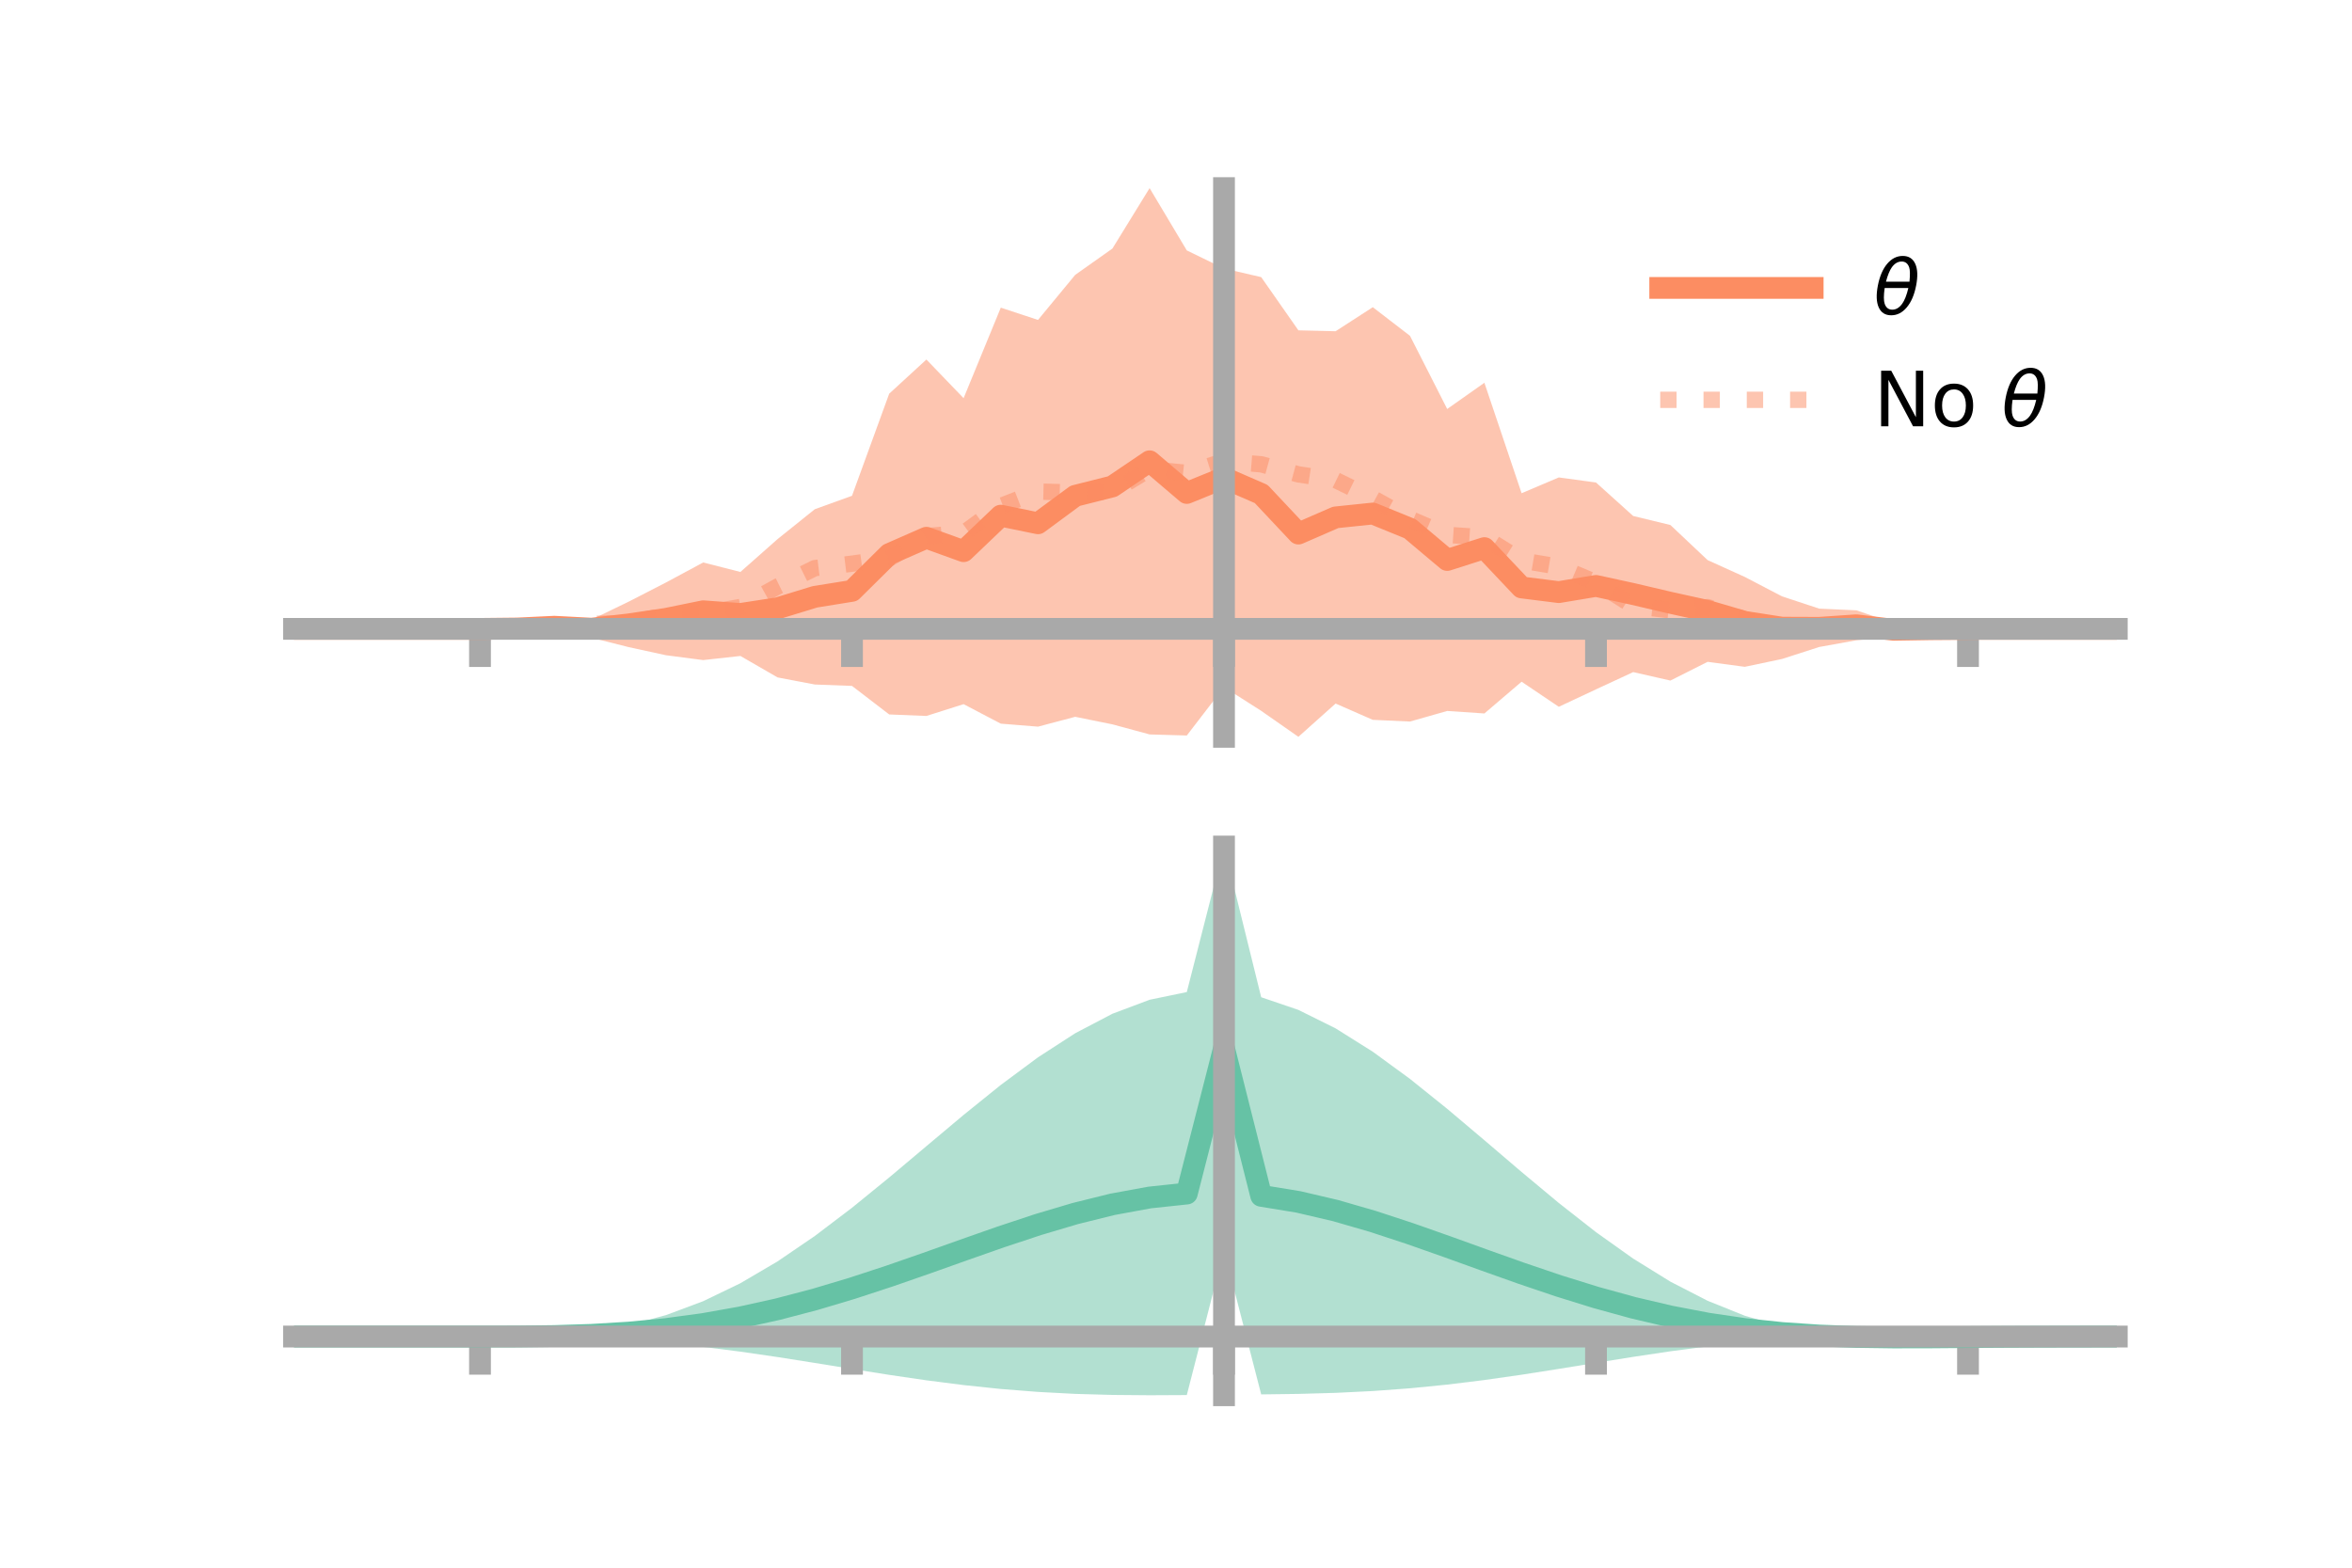 <?xml version="1.0" encoding="utf-8" standalone="no"?>
<!DOCTYPE svg PUBLIC "-//W3C//DTD SVG 1.1//EN"
  "http://www.w3.org/Graphics/SVG/1.1/DTD/svg11.dtd">
<!-- Created with matplotlib (https://matplotlib.org/) -->
<svg height="144pt" version="1.1" viewBox="0 0 216 144" width="216pt" xmlns="http://www.w3.org/2000/svg" xmlns:xlink="http://www.w3.org/1999/xlink">
 <defs>
  <style type="text/css">*{stroke-linecap:butt;stroke-linejoin:round;}</style>
 </defs>
 <g id="figure_1">
  <g id="patch_1">
   <path d="M 0 144 
L 216 144 
L 216 0 
L 0 0 
z
" style="fill:none;"/>
  </g>
  <g id="axes_1">
   <g id="patch_2">
    <path d="M 27 67.68 
L 194.4 67.68 
L 194.4 17.28 
L 27 17.28 
z
" style="fill:none;"/>
   </g>
   <g id="PolyCollection_1">
    <path clip-path="url(#pe7d85a771b)" d="M 27 57.766 
L 27 57.766 
L 30.416 57.766 
L 33.833 57.766 
L 37.249 57.766 
L 40.665 57.766 
L 44.082 57.766 
L 47.498 57.485 
L 50.914 56.752 
L 54.331 56.913 
L 57.747 55.259 
L 61.163 53.504 
L 64.58 51.666 
L 67.996 52.538 
L 71.412 49.517 
L 74.829 46.774 
L 78.245 45.541 
L 81.661 36.162 
L 85.078 33.024 
L 88.494 36.575 
L 91.91 28.26 
L 95.327 29.387 
L 98.743 25.248 
L 102.159 22.832 
L 105.576 17.28 
L 108.992 23.003 
L 112.408 24.665 
L 115.824 25.455 
L 119.241 30.343 
L 122.657 30.426 
L 126.073 28.217 
L 129.49 30.848 
L 132.906 37.568 
L 136.322 35.159 
L 139.739 45.305 
L 143.155 43.855 
L 146.571 44.32 
L 149.988 47.397 
L 153.404 48.224 
L 156.82 51.448 
L 160.237 52.995 
L 163.653 54.779 
L 167.069 55.906 
L 170.486 56.061 
L 173.902 57.23 
L 177.318 57.619 
L 180.735 57.766 
L 184.151 57.766 
L 187.567 57.766 
L 190.984 57.766 
L 194.4 57.766 
L 194.4 57.766 
L 194.4 57.766 
L 190.984 57.766 
L 187.567 57.766 
L 184.151 57.766 
L 180.735 57.766 
L 177.318 57.963 
L 173.902 58.466 
L 170.486 58.811 
L 167.069 59.43 
L 163.653 60.531 
L 160.237 61.251 
L 156.82 60.793 
L 153.404 62.513 
L 149.988 61.735 
L 146.571 63.321 
L 143.155 64.922 
L 139.739 62.618 
L 136.322 65.535 
L 132.906 65.306 
L 129.49 66.277 
L 126.073 66.121 
L 122.657 64.624 
L 119.241 67.68 
L 115.824 65.294 
L 112.408 63.115 
L 108.992 67.559 
L 105.576 67.461 
L 102.159 66.535 
L 98.743 65.842 
L 95.327 66.747 
L 91.91 66.471 
L 88.494 64.68 
L 85.078 65.764 
L 81.661 65.626 
L 78.245 63.005 
L 74.829 62.875 
L 71.412 62.225 
L 67.996 60.254 
L 64.58 60.632 
L 61.163 60.187 
L 57.747 59.444 
L 54.331 58.581 
L 50.914 58.385 
L 47.498 57.977 
L 44.082 57.766 
L 40.665 57.766 
L 37.249 57.766 
L 33.833 57.766 
L 30.416 57.766 
L 27 57.766 
z
" style="fill:#fc8d62;fill-opacity:0.5;"/>
   </g>
   <g id="matplotlib.axis_1">
    <g id="xtick_1">
     <g id="line2d_1">
      <defs>
       <path d="M 0 0 
L 0 3.5 
" id="m475548b07d" style="stroke:#a9a9a9;stroke-width:2;"/>
      </defs>
      <g>
       <use style="fill:#a9a9a9;stroke:#a9a9a9;stroke-width:2;" x="44.082" xlink:href="#m475548b07d" y="57.766"/>
      </g>
     </g>
    </g>
    <g id="xtick_2">
     <g id="line2d_2">
      <g>
       <use style="fill:#a9a9a9;stroke:#a9a9a9;stroke-width:2;" x="78.245" xlink:href="#m475548b07d" y="57.766"/>
      </g>
     </g>
    </g>
    <g id="xtick_3">
     <g id="line2d_3">
      <g>
       <use style="fill:#a9a9a9;stroke:#a9a9a9;stroke-width:2;" x="112.408" xlink:href="#m475548b07d" y="57.766"/>
      </g>
     </g>
    </g>
    <g id="xtick_4">
     <g id="line2d_4">
      <g>
       <use style="fill:#a9a9a9;stroke:#a9a9a9;stroke-width:2;" x="146.571" xlink:href="#m475548b07d" y="57.766"/>
      </g>
     </g>
    </g>
    <g id="xtick_5">
     <g id="line2d_5">
      <g>
       <use style="fill:#a9a9a9;stroke:#a9a9a9;stroke-width:2;" x="180.735" xlink:href="#m475548b07d" y="57.766"/>
      </g>
     </g>
    </g>
   </g>
   <g id="matplotlib.axis_2"/>
   <g id="line2d_6">
    <path clip-path="url(#pe7d85a771b)" d="M 27 57.766 
L 30.416 57.766 
L 33.833 57.766 
L 37.249 57.766 
L 40.665 57.766 
L 44.082 57.766 
L 47.498 57.731 
L 50.914 57.569 
L 54.331 57.747 
L 57.747 57.352 
L 61.163 56.846 
L 64.58 56.149 
L 67.996 56.396 
L 71.412 55.871 
L 74.829 54.824 
L 78.245 54.273 
L 81.661 50.894 
L 85.078 49.394 
L 88.494 50.628 
L 91.91 47.366 
L 95.327 48.067 
L 98.743 45.545 
L 102.159 44.683 
L 105.576 42.371 
L 108.992 45.281 
L 112.408 43.89 
L 115.824 45.375 
L 119.241 49.011 
L 122.657 47.525 
L 126.073 47.169 
L 129.49 48.563 
L 132.906 51.437 
L 136.322 50.347 
L 139.739 53.961 
L 143.155 54.389 
L 146.571 53.82 
L 149.988 54.566 
L 153.404 55.369 
L 156.82 56.121 
L 160.237 57.123 
L 163.653 57.655 
L 167.069 57.668 
L 170.486 57.436 
L 173.902 57.848 
L 177.318 57.791 
L 180.735 57.766 
L 184.151 57.766 
L 187.567 57.766 
L 190.984 57.766 
L 194.4 57.766 
" style="fill:none;stroke:#fc8d62;stroke-linecap:square;stroke-width:2;"/>
   </g>
   <g id="line2d_7">
    <path clip-path="url(#pe7d85a771b)" d="M 27 57.766 
L 30.416 57.766 
L 33.833 57.766 
L 37.249 57.766 
L 40.665 57.766 
L 44.082 57.766 
L 47.498 57.668 
L 50.914 57.543 
L 54.331 57.311 
L 57.747 57.239 
L 61.163 56.51 
L 64.58 56.372 
L 67.996 55.757 
L 71.412 53.874 
L 74.829 52.186 
L 78.245 51.778 
L 81.661 51.298 
L 85.078 49.245 
L 88.494 48.966 
L 91.91 46.472 
L 95.327 45.151 
L 98.743 45.246 
L 102.159 45.165 
L 105.576 43.096 
L 108.992 43.44 
L 112.408 42.371 
L 115.824 42.648 
L 119.241 43.573 
L 122.657 44.094 
L 126.073 45.766 
L 129.49 47.662 
L 132.906 49.128 
L 136.322 49.359 
L 139.739 51.481 
L 143.155 52.057 
L 146.571 53.501 
L 149.988 55.654 
L 153.404 56.06 
L 156.82 55.767 
L 160.237 56.901 
L 163.653 57.573 
L 167.069 57.473 
L 170.486 57.766 
L 173.902 57.83 
L 177.318 57.835 
L 180.735 57.766 
L 184.151 57.766 
L 187.567 57.766 
L 190.984 57.766 
L 194.4 57.766 
" style="fill:none;stroke:#fc8d62;stroke-dasharray:1.5,2.475;stroke-dashoffset:0;stroke-opacity:0.5;stroke-width:1.5;"/>
   </g>
   <g id="patch_3">
    <path d="M 112.408 67.68 
L 112.408 17.28 
" style="fill:none;stroke:#a9a9a9;stroke-linecap:square;stroke-linejoin:miter;stroke-width:2;"/>
   </g>
   <g id="patch_4">
    <path d="M 194.4 67.68 
L 194.4 17.28 
" style="fill:none;"/>
   </g>
   <g id="patch_5">
    <path d="M 27 57.766 
L 194.4 57.766 
" style="fill:none;stroke:#a9a9a9;stroke-linecap:square;stroke-linejoin:miter;stroke-width:2;"/>
   </g>
   <g id="patch_6">
    <path d="M 27 17.28 
L 194.4 17.28 
" style="fill:none;"/>
   </g>
   <g id="legend_1">
    <g id="line2d_8">
     <path d="M 152.47 26.449 
L 166.47 26.449 
" style="fill:none;stroke:#fc8d62;stroke-linecap:square;stroke-width:2;"/>
    </g>
    <g id="line2d_9"/>
    <g id="text_1">
     <!-- $\theta$ -->
     <g transform="translate(172.07 28.899)scale(0.07 -0.07)">
      <defs>
       <path d="M 45.516 34.672 
L 14.453 34.672 
Q 12.359 20.062 14.5 13.875 
Q 17.188 6.25 24.469 6.25 
Q 31.781 6.25 37.359 13.922 
Q 42.234 20.656 45.516 34.672 
z
M 47.016 42.969 
Q 48.344 56.844 46.625 61.719 
Q 43.953 69.438 36.766 69.438 
Q 29.297 69.438 23.828 61.812 
Q 19.531 55.672 16.156 42.969 
z
M 38.188 76.766 
Q 49.906 76.766 54.594 66.406 
Q 59.281 56.109 55.719 37.844 
Q 52.203 19.625 43.453 9.281 
Q 34.766 -1.125 23.047 -1.125 
Q 11.281 -1.125 6.641 9.281 
Q 2 19.625 5.516 37.844 
Q 9.078 56.109 17.719 66.406 
Q 26.422 76.766 38.188 76.766 
z
" id="DejaVuSans-Oblique-952"/>
      </defs>
      <use transform="translate(0 0.234)" xlink:href="#DejaVuSans-Oblique-952"/>
     </g>
    </g>
    <g id="line2d_10">
     <path d="M 152.47 36.724 
L 166.47 36.724 
" style="fill:none;stroke:#fc8d62;stroke-dasharray:1.5,2.475;stroke-dashoffset:0;stroke-opacity:0.5;stroke-width:1.5;"/>
    </g>
    <g id="line2d_11"/>
    <g id="text_2">
     <!-- No $\theta$ -->
     <g transform="translate(172.07 39.174)scale(0.07 -0.07)">
      <defs>
       <path d="M 9.812 72.906 
L 23.094 72.906 
L 55.422 11.922 
L 55.422 72.906 
L 64.984 72.906 
L 64.984 0 
L 51.703 0 
L 19.391 60.984 
L 19.391 0 
L 9.812 0 
z
" id="DejaVuSans-78"/>
       <path d="M 30.609 48.391 
Q 23.391 48.391 19.188 42.75 
Q 14.984 37.109 14.984 27.297 
Q 14.984 17.484 19.156 11.844 
Q 23.344 6.203 30.609 6.203 
Q 37.797 6.203 41.984 11.859 
Q 46.188 17.531 46.188 27.297 
Q 46.188 37.016 41.984 42.703 
Q 37.797 48.391 30.609 48.391 
z
M 30.609 56 
Q 42.328 56 49.016 48.375 
Q 55.719 40.766 55.719 27.297 
Q 55.719 13.875 49.016 6.219 
Q 42.328 -1.422 30.609 -1.422 
Q 18.844 -1.422 12.172 6.219 
Q 5.516 13.875 5.516 27.297 
Q 5.516 40.766 12.172 48.375 
Q 18.844 56 30.609 56 
z
" id="DejaVuSans-111"/>
       <path id="DejaVuSans-32"/>
      </defs>
      <use transform="translate(0 0.234)" xlink:href="#DejaVuSans-78"/>
      <use transform="translate(74.805 0.234)" xlink:href="#DejaVuSans-111"/>
      <use transform="translate(135.986 0.234)" xlink:href="#DejaVuSans-32"/>
      <use transform="translate(167.773 0.234)" xlink:href="#DejaVuSans-Oblique-952"/>
     </g>
    </g>
   </g>
  </g>
  <g id="axes_2">
   <g id="patch_7">
    <path d="M 27 128.16 
L 194.4 128.16 
L 194.4 77.76 
L 27 77.76 
z
" style="fill:none;"/>
   </g>
   <g id="PolyCollection_2">
    <path clip-path="url(#p93afe75fb3)" d="M 27 122.773 
L 27 122.765 
L 30.416 122.767 
L 33.833 122.768 
L 37.249 122.768 
L 40.665 122.768 
L 44.082 122.768 
L 47.498 122.75 
L 50.914 122.626 
L 54.331 122.307 
L 57.747 121.717 
L 61.163 120.799 
L 64.58 119.521 
L 67.996 117.871 
L 71.412 115.863 
L 74.829 113.532 
L 78.245 110.938 
L 81.661 108.157 
L 85.078 105.281 
L 88.494 102.412 
L 91.91 99.656 
L 95.327 97.12 
L 98.743 94.909 
L 102.159 93.119 
L 105.576 91.834 
L 108.992 91.125 
L 112.408 77.76 
L 115.824 91.601 
L 119.241 92.765 
L 122.657 94.461 
L 126.073 96.607 
L 129.49 99.104 
L 132.906 101.85 
L 136.322 104.735 
L 139.739 107.653 
L 143.155 110.5 
L 146.571 113.18 
L 149.988 115.61 
L 153.404 117.726 
L 156.82 119.482 
L 160.237 120.857 
L 163.653 121.851 
L 167.069 122.462 
L 170.486 122.631 
L 173.902 122.635 
L 177.318 122.657 
L 180.735 122.693 
L 184.151 122.721 
L 187.567 122.741 
L 190.984 122.754 
L 194.4 122.761 
L 194.4 122.781 
L 194.4 122.781 
L 190.984 122.796 
L 187.567 122.824 
L 184.151 122.87 
L 180.735 122.941 
L 177.318 123.03 
L 173.902 123.065 
L 170.486 122.978 
L 167.069 122.893 
L 163.653 123.036 
L 160.237 123.306 
L 156.82 123.674 
L 153.404 124.123 
L 149.988 124.634 
L 146.571 125.183 
L 143.155 125.739 
L 139.739 126.275 
L 136.322 126.763 
L 132.906 127.183 
L 129.49 127.522 
L 126.073 127.773 
L 122.657 127.941 
L 119.241 128.037 
L 115.824 128.083 
L 112.408 114.829 
L 108.992 128.143 
L 105.576 128.16 
L 102.159 128.131 
L 98.743 128.035 
L 95.327 127.854 
L 91.91 127.585 
L 88.494 127.226 
L 85.078 126.789 
L 81.661 126.288 
L 78.245 125.747 
L 74.829 125.193 
L 71.412 124.653 
L 67.996 124.155 
L 64.58 123.72 
L 61.163 123.364 
L 57.747 123.096 
L 54.331 122.916 
L 50.914 122.815 
L 47.498 122.774 
L 44.082 122.768 
L 40.665 122.768 
L 37.249 122.768 
L 33.833 122.768 
L 30.416 122.77 
L 27 122.773 
z
" style="fill:#66c2a5;fill-opacity:0.5;"/>
   </g>
   <g id="matplotlib.axis_3">
    <g id="xtick_6">
     <g id="line2d_12">
      <g>
       <use style="fill:#a9a9a9;stroke:#a9a9a9;stroke-width:2;" x="44.082" xlink:href="#m475548b07d" y="122.768"/>
      </g>
     </g>
    </g>
    <g id="xtick_7">
     <g id="line2d_13">
      <g>
       <use style="fill:#a9a9a9;stroke:#a9a9a9;stroke-width:2;" x="78.245" xlink:href="#m475548b07d" y="122.768"/>
      </g>
     </g>
    </g>
    <g id="xtick_8">
     <g id="line2d_14">
      <g>
       <use style="fill:#a9a9a9;stroke:#a9a9a9;stroke-width:2;" x="112.408" xlink:href="#m475548b07d" y="122.768"/>
      </g>
     </g>
    </g>
    <g id="xtick_9">
     <g id="line2d_15">
      <g>
       <use style="fill:#a9a9a9;stroke:#a9a9a9;stroke-width:2;" x="146.571" xlink:href="#m475548b07d" y="122.768"/>
      </g>
     </g>
    </g>
    <g id="xtick_10">
     <g id="line2d_16">
      <g>
       <use style="fill:#a9a9a9;stroke:#a9a9a9;stroke-width:2;" x="180.735" xlink:href="#m475548b07d" y="122.768"/>
      </g>
     </g>
    </g>
   </g>
   <g id="matplotlib.axis_4"/>
   <g id="line2d_17">
    <path clip-path="url(#p93afe75fb3)" d="M 27 122.769 
L 30.416 122.768 
L 33.833 122.768 
L 37.249 122.768 
L 40.665 122.768 
L 44.082 122.768 
L 47.498 122.762 
L 50.914 122.721 
L 54.331 122.612 
L 57.747 122.406 
L 61.163 122.082 
L 64.58 121.62 
L 67.996 121.013 
L 71.412 120.258 
L 74.829 119.362 
L 78.245 118.342 
L 81.661 117.222 
L 85.078 116.035 
L 88.494 114.819 
L 91.91 113.62 
L 95.327 112.487 
L 98.743 111.472 
L 102.159 110.625 
L 105.576 109.997 
L 108.992 109.634 
L 112.408 96.294 
L 115.824 109.842 
L 119.241 110.401 
L 122.657 111.201 
L 126.073 112.19 
L 129.49 113.313 
L 132.906 114.516 
L 136.322 115.749 
L 139.739 116.964 
L 143.155 118.12 
L 146.571 119.181 
L 149.988 120.122 
L 153.404 120.924 
L 156.82 121.578 
L 160.237 122.082 
L 163.653 122.444 
L 167.069 122.677 
L 170.486 122.804 
L 173.902 122.85 
L 177.318 122.844 
L 180.735 122.817 
L 184.151 122.796 
L 187.567 122.782 
L 190.984 122.775 
L 194.4 122.771 
" style="fill:none;stroke:#66c2a5;stroke-linecap:square;stroke-width:2;"/>
   </g>
   <g id="patch_8">
    <path d="M 112.408 128.16 
L 112.408 77.76 
" style="fill:none;stroke:#a9a9a9;stroke-linecap:square;stroke-linejoin:miter;stroke-width:2;"/>
   </g>
   <g id="patch_9">
    <path d="M 194.4 128.16 
L 194.4 77.76 
" style="fill:none;"/>
   </g>
   <g id="patch_10">
    <path d="M 27 122.768 
L 194.4 122.768 
" style="fill:none;stroke:#a9a9a9;stroke-linecap:square;stroke-linejoin:miter;stroke-width:2;"/>
   </g>
   <g id="patch_11">
    <path d="M 27 77.76 
L 194.4 77.76 
" style="fill:none;"/>
   </g>
  </g>
 </g>
 <defs>
  <clipPath id="pe7d85a771b">
   <rect height="50.4" width="167.4" x="27" y="17.28"/>
  </clipPath>
  <clipPath id="p93afe75fb3">
   <rect height="50.4" width="167.4" x="27" y="77.76"/>
  </clipPath>
 </defs>
</svg>

